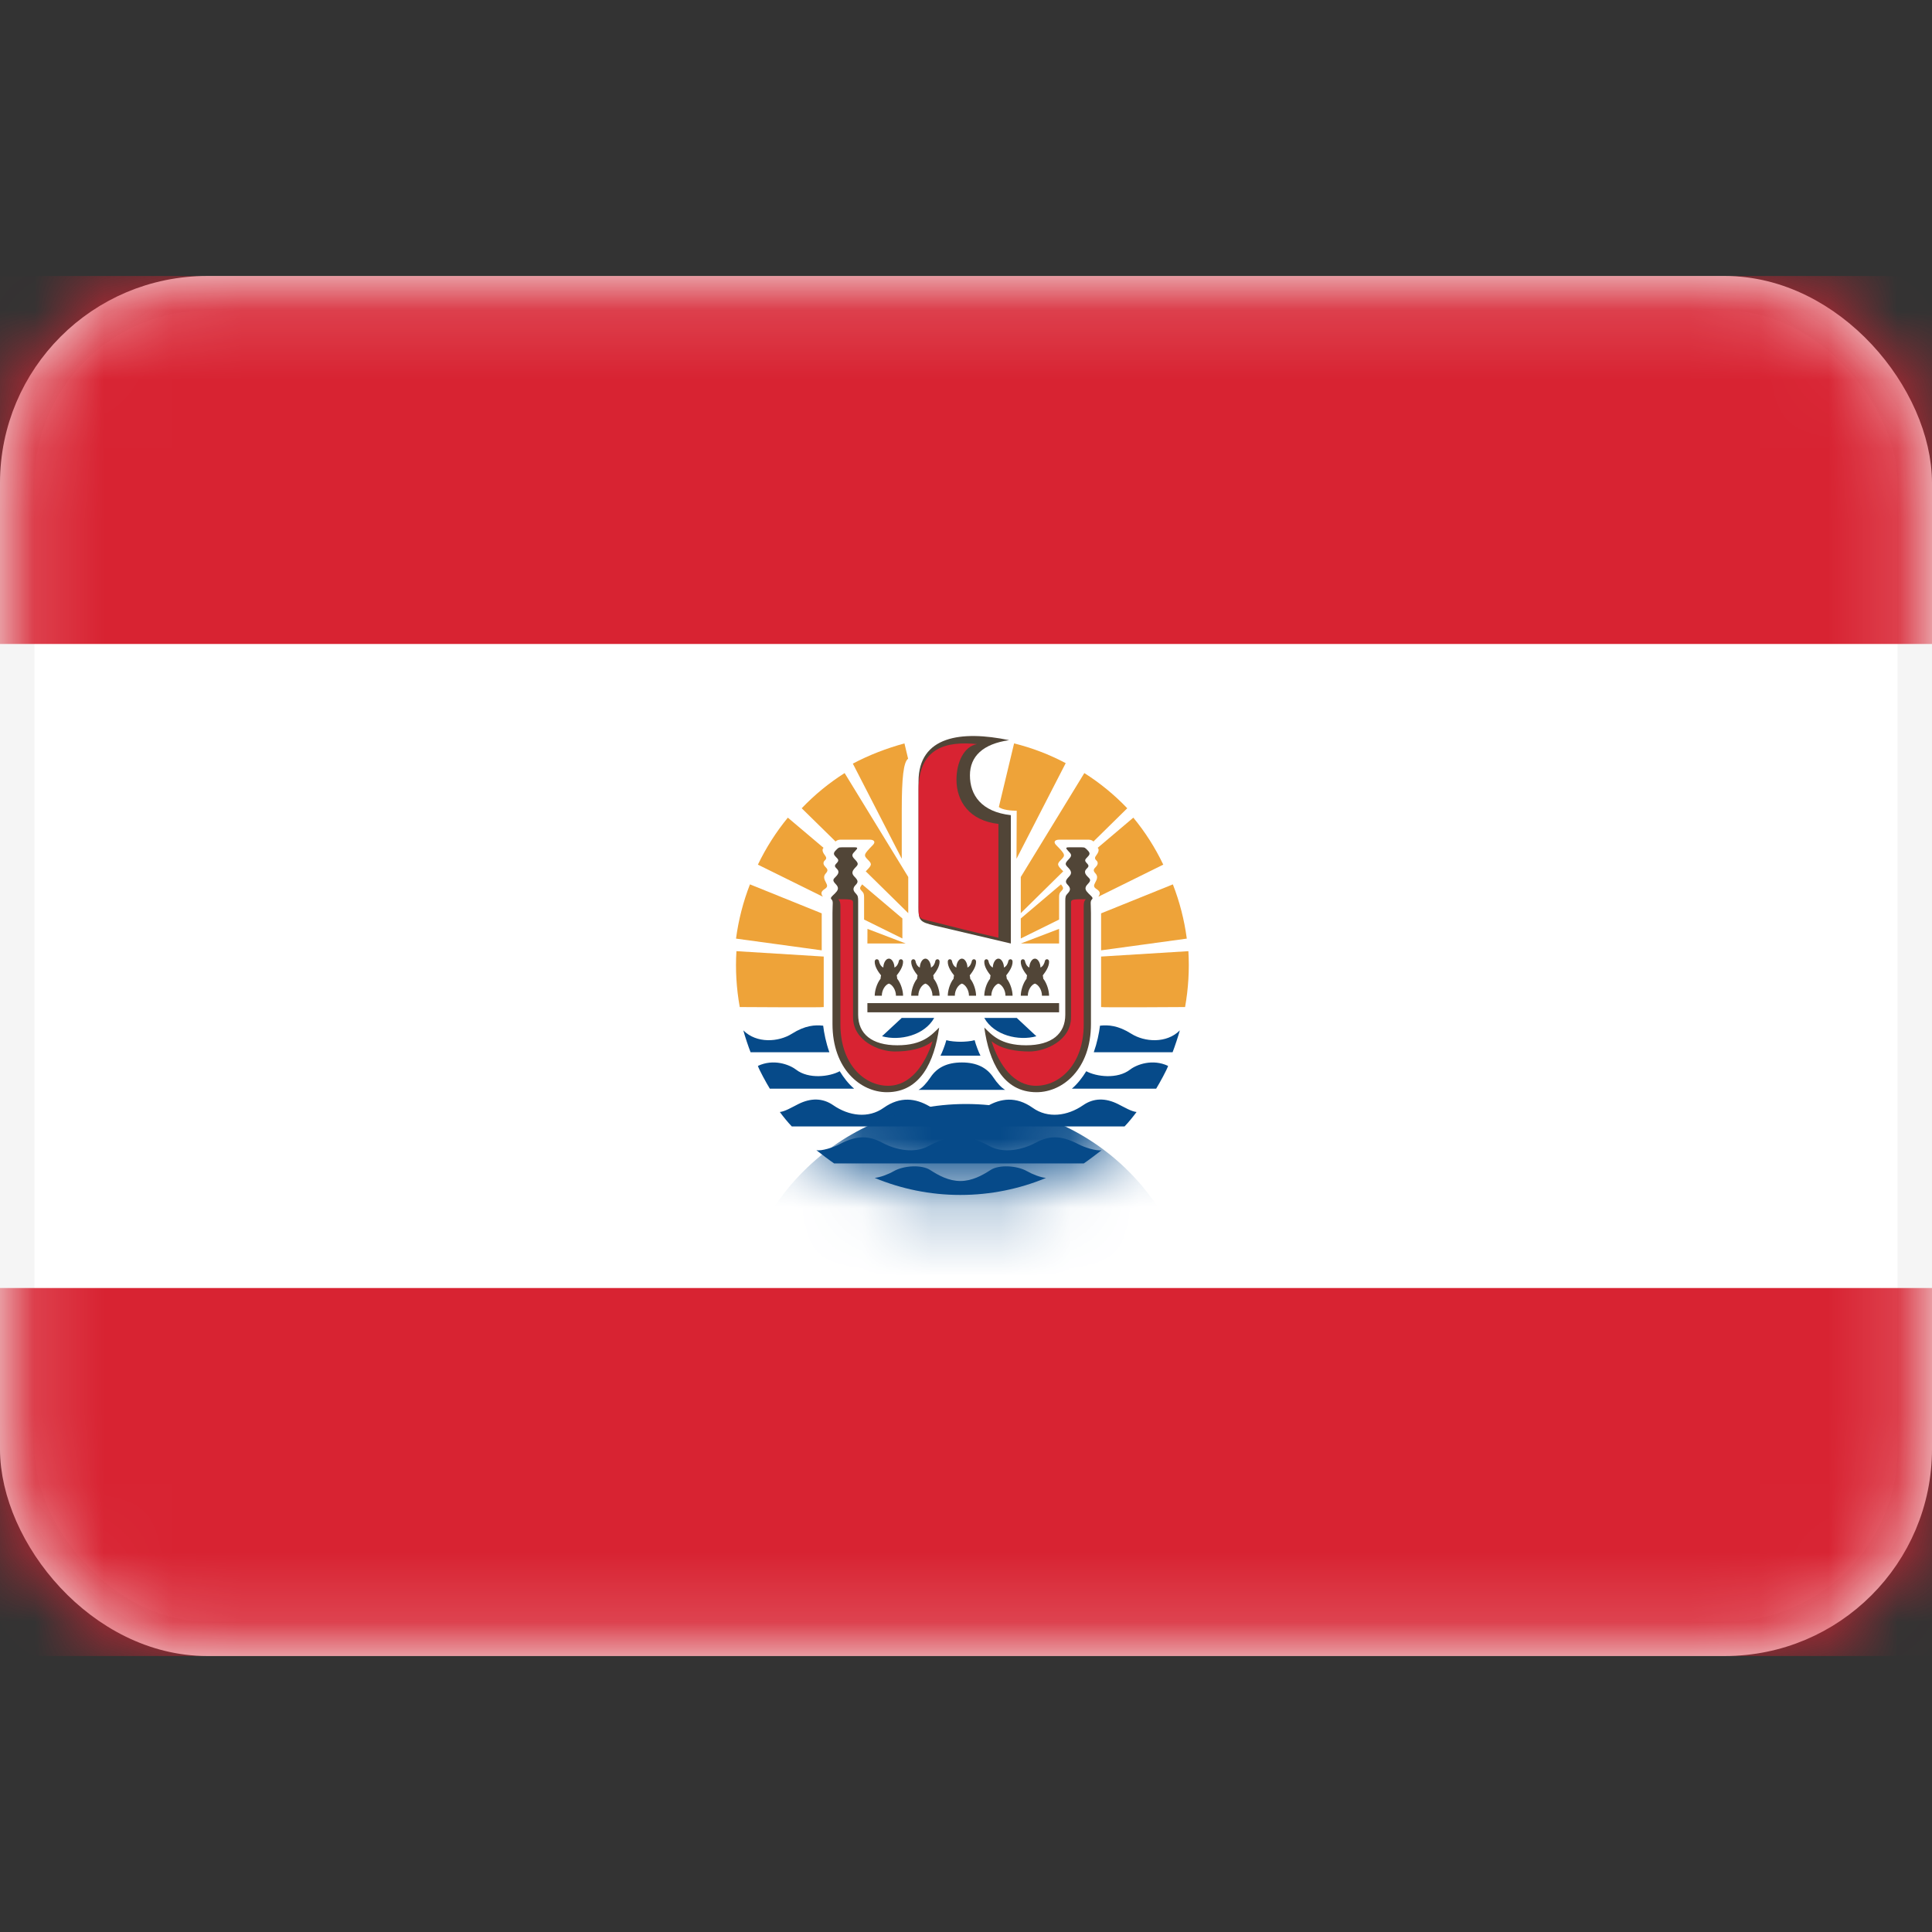 <svg width="28" height="28" viewBox="0 0 28 28" fill="none" xmlns="http://www.w3.org/2000/svg">
<rect x="0" y="0" width="28" height="28" fill="#333333" stroke="none"/>
<rect x="0.25" y="4.25" width="27.5" height="19.5" rx="2.75" fill="white" stroke="#F5F5F5" stroke-width="0.5"/>
<mask id="mask0_17_4761" style="mask-type:alpha" maskUnits="userSpaceOnUse" x="0" y="4" width="28" height="20">
<rect x="0.25" y="4.25" width="27.5" height="19.5" rx="2.75" fill="white" stroke="white" stroke-width="0.5"/>
</mask>
<g mask="url(#mask0_17_4761)">
<path fill-rule="evenodd" clip-rule="evenodd" d="M0 9.333H28V4H0V9.333Z" fill="#D82332"/>
<path fill-rule="evenodd" clip-rule="evenodd" d="M0 24H28V18.667H0V24Z" fill="#D82332"/>
<path fill-rule="evenodd" clip-rule="evenodd" d="M13.068 14.753L12.783 15.018C13.04 15.09 13.397 15.006 13.539 14.753H13.068" fill="#064A89"/>
<path fill-rule="evenodd" clip-rule="evenodd" d="M10.773 14.933C10.965 15.126 11.284 15.103 11.476 14.982C11.669 14.86 11.81 14.852 11.93 14.865C11.943 14.973 11.971 15.113 12.02 15.25H10.878C10.85 15.18 10.794 15.015 10.773 14.933" fill="#064A89"/>
<path fill-rule="evenodd" clip-rule="evenodd" d="M10.984 15.448C11.208 15.342 11.437 15.426 11.537 15.502C11.72 15.643 12.022 15.605 12.17 15.525C12.227 15.617 12.296 15.708 12.379 15.778H11.157C11.107 15.697 11 15.501 10.984 15.448" fill="#064A89"/>
<path fill-rule="evenodd" clip-rule="evenodd" d="M16.298 16.325C16.352 16.27 16.424 16.181 16.472 16.116C16.393 16.107 16.301 16.05 16.203 16.001C16.023 15.911 15.851 15.911 15.698 16.017C15.471 16.174 15.187 16.213 14.966 16.055C14.724 15.883 14.499 15.921 14.31 16.03C14.12 16.139 14 16.145 13.887 16.145C13.773 16.145 13.653 16.139 13.464 16.03C13.274 15.921 13.05 15.883 12.807 16.055C12.586 16.213 12.302 16.174 12.075 16.017C11.922 15.911 11.75 15.911 11.57 16.001C11.472 16.05 11.38 16.107 11.302 16.116C11.349 16.181 11.422 16.27 11.475 16.325H16.298" fill="#064A89"/>
<path fill-rule="evenodd" clip-rule="evenodd" d="M15.707 16.861C15.757 16.829 15.896 16.723 15.966 16.669C15.89 16.685 15.717 16.629 15.628 16.582C15.369 16.447 15.198 16.46 15.006 16.563C14.813 16.666 14.542 16.72 14.343 16.611C14.144 16.502 14.002 16.473 13.898 16.473C13.794 16.473 13.652 16.502 13.453 16.611C13.254 16.72 12.983 16.666 12.79 16.563C12.598 16.46 12.427 16.447 12.168 16.582C12.079 16.629 11.906 16.685 11.831 16.669C11.9 16.723 12.039 16.829 12.089 16.861H15.707" fill="#064A89"/>
<path fill-rule="evenodd" clip-rule="evenodd" d="M14.568 15.795C14.515 15.766 14.452 15.699 14.395 15.613C14.303 15.475 14.158 15.398 13.94 15.398C13.722 15.398 13.577 15.475 13.486 15.613C13.428 15.699 13.366 15.766 13.312 15.795H14.568" fill="#064A89"/>
<path fill-rule="evenodd" clip-rule="evenodd" d="M14.21 15.3C14.188 15.261 14.141 15.139 14.125 15.075C14.075 15.091 13.977 15.098 13.92 15.098C13.863 15.098 13.765 15.091 13.715 15.075C13.699 15.139 13.652 15.261 13.63 15.3H14.21" fill="#064A89"/>
<path fill-rule="evenodd" clip-rule="evenodd" d="M14.736 14.753L15.02 15.018C14.763 15.09 14.407 15.006 14.265 14.753H14.736" fill="#064A89"/>
<path fill-rule="evenodd" clip-rule="evenodd" d="M17.099 14.933C16.907 15.126 16.588 15.103 16.396 14.982C16.203 14.86 16.062 14.852 15.942 14.865C15.929 14.973 15.9 15.113 15.852 15.25H16.994C17.022 15.18 17.077 15.015 17.099 14.933" fill="#064A89"/>
<path fill-rule="evenodd" clip-rule="evenodd" d="M16.929 15.448C16.705 15.342 16.476 15.426 16.377 15.502C16.194 15.643 15.891 15.605 15.743 15.525C15.686 15.617 15.617 15.708 15.534 15.778H16.756C16.806 15.697 16.913 15.501 16.929 15.448" fill="#064A89"/>
<path fill-rule="evenodd" clip-rule="evenodd" d="M15.159 17.072C14.776 17.23 14.357 17.318 13.918 17.318C13.479 17.318 13.06 17.23 12.677 17.071C12.759 17.062 12.868 17.022 12.956 16.972C13.098 16.892 13.356 16.876 13.48 16.956C13.603 17.036 13.751 17.116 13.918 17.116C14.086 17.116 14.234 17.036 14.357 16.956C14.48 16.876 14.739 16.892 14.881 16.972C14.969 17.022 15.077 17.062 15.159 17.072" fill="#064A89"/>
<path fill-rule="evenodd" clip-rule="evenodd" d="M14.625 10.727C13.934 10.583 13.312 10.666 13.312 11.327C13.312 11.975 13.312 12.937 13.312 13.136C13.312 13.334 13.316 13.36 13.549 13.415C14.054 13.534 14.101 13.546 14.65 13.674V11.814C14.221 11.766 14.057 11.521 14.057 11.237C14.057 10.961 14.246 10.781 14.625 10.727" fill="#514537"/>
<path fill-rule="evenodd" clip-rule="evenodd" d="M12.854 15.829C12.469 15.829 12.065 15.489 12.065 14.841C12.065 14.193 12.065 13.378 12.065 13.23C12.065 13.085 12.081 13.064 12.047 13.03C12.028 13.01 12.069 12.98 12.098 12.951C12.14 12.908 12.17 12.872 12.112 12.813C12.055 12.755 12.079 12.74 12.115 12.703C12.152 12.666 12.166 12.629 12.131 12.594C12.096 12.559 12.088 12.547 12.126 12.509C12.164 12.47 12.149 12.454 12.117 12.422C12.085 12.39 12.07 12.367 12.111 12.326C12.15 12.286 12.153 12.28 12.199 12.28C12.245 12.28 12.344 12.28 12.388 12.28C12.433 12.28 12.433 12.293 12.396 12.331C12.348 12.38 12.334 12.399 12.388 12.454C12.443 12.51 12.44 12.528 12.406 12.563C12.354 12.616 12.331 12.652 12.384 12.706C12.437 12.76 12.441 12.784 12.401 12.825C12.361 12.866 12.357 12.902 12.401 12.947C12.435 12.981 12.437 13.001 12.437 13.062C12.437 13.43 12.437 14.43 12.437 14.706C12.437 14.982 12.633 15.149 13.005 15.149C13.378 15.149 13.504 14.995 13.611 14.892C13.542 15.386 13.34 15.829 12.854 15.829" fill="#514537"/>
<path fill-rule="evenodd" clip-rule="evenodd" d="M13.941 14.255C13.993 14.271 14.043 14.348 14.043 14.431H14.146C14.146 14.361 14.116 14.252 14.061 14.184C14.061 14.167 14.058 14.152 14.054 14.136C14.092 14.088 14.147 14.011 14.146 13.937C14.145 13.891 14.091 13.893 14.084 13.929C14.079 13.96 14.059 14.006 14.021 14.022C14.021 13.963 13.988 13.893 13.941 13.893C13.893 13.893 13.86 13.963 13.86 14.022C13.822 14.006 13.802 13.96 13.797 13.929C13.791 13.893 13.736 13.891 13.736 13.937C13.734 14.011 13.789 14.088 13.827 14.136C13.823 14.152 13.821 14.167 13.82 14.184C13.765 14.252 13.736 14.361 13.736 14.431H13.838C13.838 14.348 13.889 14.271 13.941 14.255" fill="#514537"/>
<path fill-rule="evenodd" clip-rule="evenodd" d="M13.412 14.255C13.464 14.271 13.514 14.348 13.514 14.431H13.617C13.617 14.361 13.587 14.252 13.532 14.184C13.532 14.167 13.529 14.152 13.525 14.136C13.563 14.088 13.618 14.011 13.617 13.937C13.616 13.891 13.562 13.893 13.555 13.929C13.55 13.96 13.53 14.006 13.492 14.022C13.492 13.963 13.459 13.893 13.412 13.893C13.364 13.893 13.331 13.963 13.331 14.022C13.293 14.006 13.273 13.96 13.268 13.929C13.262 13.893 13.207 13.891 13.206 13.937C13.205 14.011 13.26 14.088 13.298 14.136C13.294 14.152 13.292 14.167 13.291 14.184C13.236 14.252 13.206 14.361 13.206 14.431H13.309C13.309 14.348 13.36 14.271 13.412 14.255" fill="#514537"/>
<path fill-rule="evenodd" clip-rule="evenodd" d="M12.883 14.255C12.934 14.271 12.985 14.348 12.985 14.431H13.088C13.088 14.361 13.058 14.252 13.003 14.184C13.002 14.167 13 14.152 12.996 14.136C13.034 14.088 13.089 14.011 13.088 13.937C13.087 13.891 13.032 13.893 13.026 13.929C13.021 13.96 13.001 14.006 12.963 14.022C12.963 13.963 12.93 13.893 12.883 13.893C12.835 13.893 12.802 13.963 12.802 14.022C12.764 14.006 12.744 13.96 12.739 13.929C12.732 13.893 12.678 13.891 12.677 13.937C12.676 14.011 12.731 14.088 12.769 14.136C12.765 14.152 12.762 14.167 12.762 14.184C12.707 14.252 12.677 14.361 12.677 14.431H12.78C12.78 14.348 12.83 14.271 12.883 14.255" fill="#514537"/>
<path fill-rule="evenodd" clip-rule="evenodd" d="M14.47 14.255C14.418 14.271 14.367 14.348 14.367 14.431H14.265C14.265 14.361 14.294 14.252 14.349 14.184C14.35 14.167 14.352 14.152 14.356 14.136C14.318 14.088 14.263 14.011 14.265 13.937C14.266 13.891 14.32 13.893 14.326 13.929C14.331 13.96 14.351 14.006 14.389 14.022C14.389 13.963 14.422 13.893 14.47 13.893C14.517 13.893 14.55 13.963 14.55 14.022C14.588 14.006 14.608 13.96 14.613 13.929C14.62 13.893 14.674 13.891 14.675 13.937C14.677 14.011 14.621 14.088 14.583 14.136C14.587 14.152 14.59 14.167 14.591 14.184C14.645 14.252 14.675 14.361 14.675 14.431H14.572C14.572 14.348 14.522 14.271 14.47 14.255" fill="#514537"/>
<path fill-rule="evenodd" clip-rule="evenodd" d="M14.999 14.255C14.947 14.271 14.896 14.348 14.896 14.431H14.794C14.794 14.361 14.824 14.252 14.878 14.184C14.879 14.167 14.881 14.152 14.885 14.136C14.847 14.088 14.792 14.011 14.794 13.937C14.795 13.891 14.849 13.893 14.855 13.929C14.861 13.96 14.88 14.006 14.918 14.022C14.918 13.963 14.952 13.893 14.999 13.893C15.046 13.893 15.079 13.963 15.079 14.022C15.117 14.006 15.137 13.96 15.143 13.929C15.149 13.893 15.203 13.891 15.204 13.937C15.206 14.011 15.15 14.088 15.113 14.136C15.116 14.152 15.119 14.167 15.12 14.184C15.174 14.252 15.204 14.361 15.204 14.431H15.101C15.101 14.348 15.051 14.271 14.999 14.255" fill="#514537"/>
<path fill-rule="evenodd" clip-rule="evenodd" d="M12.571 14.538H15.349V14.671H12.571V14.538Z" fill="#514537"/>
<path fill-rule="evenodd" clip-rule="evenodd" d="M15.022 15.829C15.407 15.829 15.811 15.489 15.811 14.841C15.811 14.193 15.811 13.378 15.811 13.23C15.811 13.085 15.795 13.064 15.829 13.03C15.848 13.01 15.806 12.98 15.778 12.951C15.736 12.908 15.706 12.872 15.764 12.813C15.822 12.755 15.797 12.74 15.761 12.703C15.724 12.666 15.71 12.629 15.745 12.594C15.78 12.559 15.787 12.547 15.75 12.509C15.712 12.47 15.727 12.454 15.759 12.422C15.791 12.39 15.806 12.367 15.765 12.326C15.726 12.286 15.723 12.28 15.677 12.28C15.631 12.28 15.532 12.28 15.488 12.28C15.444 12.28 15.443 12.293 15.48 12.331C15.528 12.38 15.542 12.399 15.488 12.454C15.433 12.51 15.436 12.528 15.47 12.563C15.522 12.616 15.545 12.652 15.492 12.706C15.44 12.76 15.435 12.784 15.475 12.825C15.515 12.866 15.519 12.902 15.475 12.947C15.441 12.981 15.439 13.001 15.439 13.062C15.439 13.43 15.439 14.43 15.439 14.706C15.439 14.982 15.243 15.149 14.871 15.149C14.498 15.149 14.372 14.995 14.265 14.892C14.334 15.386 14.536 15.829 15.022 15.829" fill="#514537"/>
<path fill-rule="evenodd" clip-rule="evenodd" d="M12.571 13.674C12.571 13.674 12.572 13.58 12.572 13.462L13.127 13.674L12.571 13.674" fill="#EEA339"/>
<path fill-rule="evenodd" clip-rule="evenodd" d="M11.909 13.773L10.667 13.603C10.703 13.332 10.771 13.068 10.869 12.817L11.909 13.237V13.773" fill="#EEA339"/>
<path fill-rule="evenodd" clip-rule="evenodd" d="M14.476 11.696L14.697 10.774C14.956 10.838 15.207 10.934 15.445 11.06L14.732 12.446L14.735 11.75C14.653 11.75 14.527 11.738 14.476 11.696" fill="#EEA339"/>
<path fill-rule="evenodd" clip-rule="evenodd" d="M11.938 13.863L10.673 13.785C10.656 14.055 10.673 14.327 10.721 14.595C10.721 14.595 11.938 14.603 11.938 14.595V13.863" fill="#EEA339"/>
<path fill-rule="evenodd" clip-rule="evenodd" d="M11.926 12.996C11.885 12.941 11.91 12.912 11.954 12.883C11.998 12.854 11.992 12.832 11.97 12.79C11.948 12.748 11.926 12.704 11.967 12.659C12.008 12.614 11.992 12.595 11.961 12.562C11.929 12.53 11.926 12.495 11.954 12.47C11.983 12.444 11.976 12.425 11.958 12.399C11.938 12.373 11.901 12.321 11.935 12.287L11.418 11.85C11.248 12.057 11.102 12.286 10.984 12.531L11.926 12.996" fill="#EEA339"/>
<path fill-rule="evenodd" clip-rule="evenodd" d="M13.163 13.234L12.547 12.628C12.634 12.54 12.643 12.525 12.581 12.463C12.514 12.395 12.512 12.388 12.648 12.249C12.695 12.202 12.669 12.169 12.603 12.169C12.536 12.169 12.232 12.169 12.197 12.169C12.162 12.169 12.135 12.17 12.11 12.196L11.619 11.714C11.806 11.518 12.015 11.347 12.241 11.204L13.163 12.71V13.234" fill="#EEA339"/>
<path fill-rule="evenodd" clip-rule="evenodd" d="M12.523 13.327C12.523 13.176 12.523 13.027 12.523 13.006C12.523 12.961 12.52 12.943 12.485 12.908C12.45 12.873 12.468 12.856 12.495 12.817L13.078 13.311V13.601L12.523 13.327" fill="#EEA339"/>
<path fill-rule="evenodd" clip-rule="evenodd" d="M13.069 12.446C13.069 12.157 13.069 11.889 13.069 11.735C13.069 11.273 13.095 11.042 13.161 10.996L13.108 10.774C12.849 10.845 12.598 10.941 12.36 11.067L13.069 12.446" fill="#EEA339"/>
<path fill-rule="evenodd" clip-rule="evenodd" d="M15.349 13.674C15.349 13.674 15.349 13.58 15.349 13.462L14.794 13.674L15.349 13.674" fill="#EEA339"/>
<path fill-rule="evenodd" clip-rule="evenodd" d="M15.958 13.773L17.2 13.603C17.164 13.332 17.096 13.068 16.998 12.817L15.958 13.237V13.773" fill="#EEA339"/>
<path fill-rule="evenodd" clip-rule="evenodd" d="M15.958 13.863L17.223 13.785C17.239 14.055 17.223 14.327 17.175 14.595C17.175 14.595 15.958 14.603 15.958 14.595V13.863" fill="#EEA339"/>
<path fill-rule="evenodd" clip-rule="evenodd" d="M15.918 12.996C15.959 12.941 15.933 12.912 15.889 12.883C15.845 12.854 15.851 12.832 15.873 12.79C15.896 12.748 15.918 12.704 15.877 12.659C15.835 12.614 15.851 12.595 15.883 12.562C15.914 12.53 15.918 12.495 15.889 12.47C15.861 12.444 15.867 12.425 15.886 12.399C15.905 12.373 15.942 12.321 15.909 12.287L16.425 11.85C16.596 12.057 16.742 12.286 16.859 12.531L15.918 12.996" fill="#EEA339"/>
<path fill-rule="evenodd" clip-rule="evenodd" d="M14.794 13.234L15.409 12.628C15.322 12.54 15.313 12.525 15.375 12.463C15.442 12.395 15.445 12.388 15.308 12.249C15.261 12.202 15.287 12.169 15.354 12.169C15.42 12.169 15.725 12.169 15.759 12.169C15.794 12.169 15.821 12.17 15.847 12.196L16.337 11.714C16.15 11.518 15.941 11.347 15.715 11.204L14.794 12.71V13.234" fill="#EEA339"/>
<path fill-rule="evenodd" clip-rule="evenodd" d="M15.349 13.327C15.349 13.176 15.349 13.027 15.349 13.006C15.349 12.961 15.352 12.943 15.387 12.908C15.422 12.873 15.404 12.856 15.377 12.817L14.794 13.311V13.601L15.349 13.327" fill="#EEA339"/>
<path fill-rule="evenodd" clip-rule="evenodd" d="M12.148 13.032C12.17 13.055 12.18 13.077 12.18 13.132C12.18 13.186 12.18 14.379 12.18 14.848C12.18 15.418 12.521 15.736 12.871 15.736C13.193 15.736 13.404 15.438 13.515 15.091C13.373 15.204 13.165 15.239 12.966 15.239C12.735 15.239 12.363 15.082 12.363 14.742C12.363 14.427 12.363 13.263 12.363 13.077C12.363 13.032 12.319 13.032 12.148 13.032" fill="#D82332"/>
<path fill-rule="evenodd" clip-rule="evenodd" d="M14.161 10.784C13.721 10.739 13.313 10.832 13.313 11.442C13.313 12.083 13.313 12.866 13.313 13.063C13.313 13.334 13.292 13.301 13.518 13.358C13.927 13.461 13.973 13.475 14.47 13.59V11.941C14.046 11.893 13.862 11.611 13.862 11.299C13.862 11.05 13.97 10.816 14.161 10.784" fill="#D82332"/>
<path fill-rule="evenodd" clip-rule="evenodd" d="M15.737 13.032C15.715 13.055 15.706 13.077 15.706 13.132C15.706 13.186 15.706 14.379 15.706 14.848C15.706 15.418 15.365 15.736 15.014 15.736C14.692 15.736 14.481 15.438 14.37 15.091C14.512 15.204 14.721 15.239 14.92 15.239C15.15 15.239 15.522 15.082 15.522 14.742C15.522 14.427 15.522 13.263 15.522 13.077C15.522 13.032 15.567 13.032 15.737 13.032" fill="#D82332"/>
<mask id="mask1_17_4761" style="mask-type:alpha" maskUnits="userSpaceOnUse" x="10" y="10" width="8" height="8">
<path fill-rule="evenodd" clip-rule="evenodd" d="M14 17.333C15.841 17.333 17.333 15.841 17.333 14C17.333 12.159 15.841 10.667 14 10.667C12.159 10.667 10.667 12.159 10.667 14C10.667 15.841 12.159 17.333 14 17.333Z" fill="white"/>
</mask>
<g mask="url(#mask1_17_4761)">
<path fill-rule="evenodd" clip-rule="evenodd" d="M14 22.667C15.841 22.667 17.333 21.174 17.333 19.333C17.333 17.492 15.841 16 14 16C12.159 16 10.667 17.492 10.667 19.333C10.667 21.174 12.159 22.667 14 22.667Z" fill="#064A89"/>
</g>
</g>
</svg>
